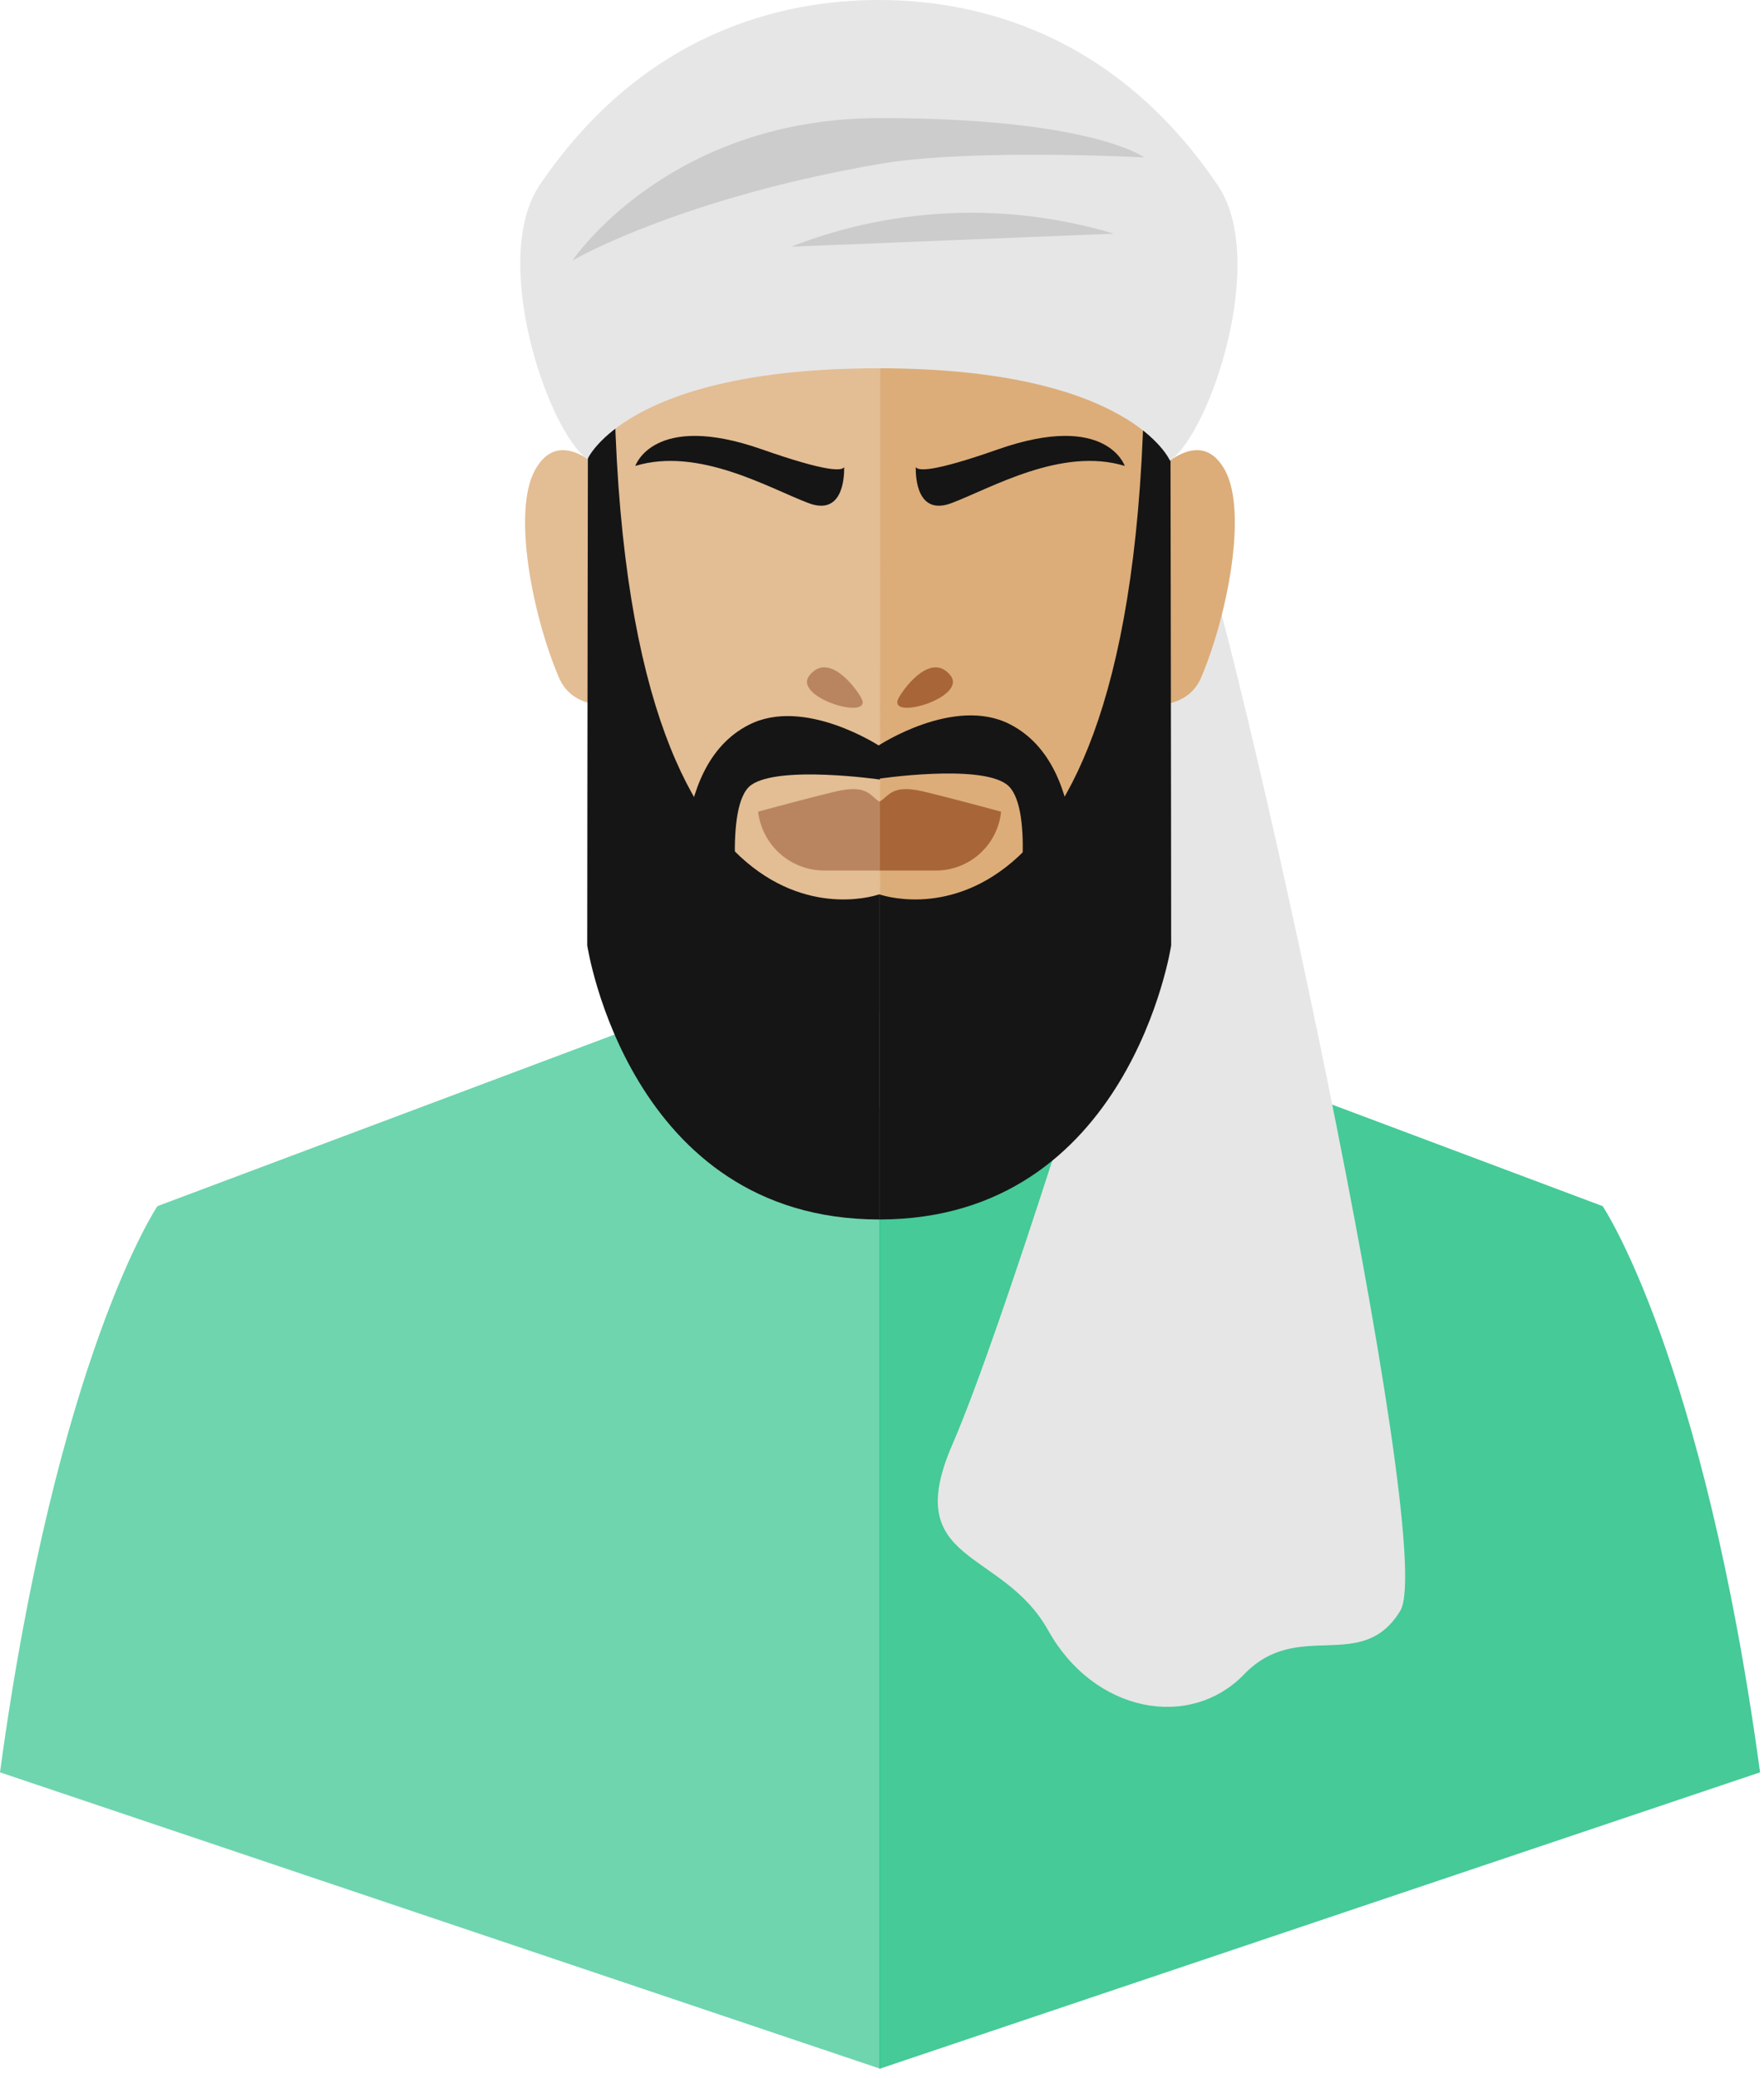 <svg width="118" height="139" viewBox="0 0 118 139" fill="none" xmlns="http://www.w3.org/2000/svg"><path d="m107.207 80.683-31.168-11.7c-3.507 2.808-10.019 5.104-17.21 5.104v64.303l58.908-19.833c-3.795-27.89-10.53-37.874-10.53-37.874Z" fill="#31C48D" opacity=".9"/><path d="m10.53 80.683 31.169-11.7c3.495 2.808 10.018 5.104 17.198 5.104v64.303L0 118.557c3.796-27.89 10.53-37.874 10.53-37.874Z" fill="#31C48D" opacity=".7"/><path d="M74.514 64.515s-7.346 24.135-10.82 32.147c-3.473 8.011 3.34 6.874 6.423 12.401 3.084 5.527 9.495 6.686 13.113 2.931 3.618-3.755 7.859 0 10.441-4.246 2.583-4.245-11.009-66.276-14.103-73.93-3.095-7.655-5.966-15.422-8.504-11.89-2.538 3.533 3.45 42.587 3.45 42.587Z" fill="#E6E6E6"/><path d="M58.864 67.724a10.81 10.81 0 0 0 6.033-.891c3.852-2.028 13.358-7.421 13.358-11.666v-39.11l-19.413-1.761.022 53.428Z" fill="#DCAD79"/><path d="M76.729 32.28s3.34-4.301 5.232-.791c1.48 2.763.167 9.638-1.614 13.839-.98 2.284-3.807 1.805-3.807 1.805l.189-14.853Z" fill="#DCAD79"/><path d="M40.997 32.28s-3.34-4.301-5.232-.791c-1.48 2.763-.167 9.638 1.626 13.839.968 2.284 3.795 1.805 3.795 1.805l-.189-14.853Z" fill="#E3BD94"/><path d="M58.863 67.724a10.766 10.766 0 0 1-6.022-.891c-3.863-2.028-13.358-7.421-13.358-11.666V15.12l19.413-2.35-.033 54.954Z" fill="#E3BD94"/><path d="M60.132 46.654c.523-.903 2.226-2.986 3.44-1.482 1.213 1.504-4.386 3.131-3.44 1.482Z" fill="#A86638"/><path d="M57.594 46.654c-.523-.903-2.226-2.986-3.44-1.482-1.213 1.504 4.409 3.131 3.44 1.482Z" fill="#B98560"/><path d="M66.778 30.052c7.247-2.53 8.46 1.114 8.46 1.114-4.23-1.282-8.905 1.47-11.577 2.485-2.304.869-2.415-1.683-2.404-2.407.156.245 1.024.39 5.521-1.192Zm-15.83 0c-7.235-2.53-8.449 1.114-8.449 1.114 4.23-1.282 8.906 1.47 11.577 2.485 2.293.869 2.405-1.683 2.393-2.407-.133.245-1.013.39-5.52-1.192Z" fill="#151515"/><path d="M61.835 52.96c-2.226-.534-2.337.301-3.028.68v4.591h3.707a4.383 4.383 0 0 0 4.453-3.933s-2.917-.803-5.132-1.337Z" fill="#A86638"/><path d="M55.846 52.96c2.227-.534 2.327.301 3.017.68v4.591h-3.696a4.45 4.45 0 0 1-4.452-3.933s2.905-.803 5.131-1.337Z" fill="#B98560"/><path d="M58.819 59.824s-17.755 6.44-17.755-36.48h-1.726s-.055 31.578-.055 39.901c0 0 2.771 18.33 19.535 18.33v-21.75Z" fill="#151515"/><path d="M58.818 59.824s17.744 6.44 17.744-36.48h1.725s.056 31.578.056 39.901c0 0-2.772 18.33-19.525 18.33v-21.75Z" fill="#151515"/><path d="M81.449 12.38C74.469 2.072 65.14 0 58.785 0S43.08 2.073 36.1 12.38c-3.34 4.947.512 16.401 3.195 18.34 0 0 2.605-6.084 19.48-6.084s19.491 6.184 19.491 6.184c2.716-1.927 6.579-13.493 3.184-18.44Z" fill="#E6E6E6"/><path d="M38.292 17.427S44.67 7.9 58.862 7.9c14.194 0 17.678 2.63 17.678 2.63s-11.6-.613-17.677.434c-13.47 2.318-20.571 6.463-20.571 6.463Zm14.638-.925a33.14 33.14 0 0 1 21.584-.869l-21.584.87Z" fill="#CCC"/><path d="M49.48 61.418s-1.114-7.588.779-8.914c1.892-1.326 8.604-.357 8.604-.357V49.92s-5.065-3.343-8.782-1.427c-5.566 2.842-4.164 12.502-4.164 12.502l3.562.424Z" fill="#151515"/><path d="M68.091 60.905s1.113-7.075-.768-8.446c-1.881-1.37-8.616-.357-8.616-.357l.056-2.228s5.065-3.343 8.794-1.426c5.566 2.841 4.163 12.502 4.163 12.502l-3.629-.045Z" fill="#151515"/></svg>
